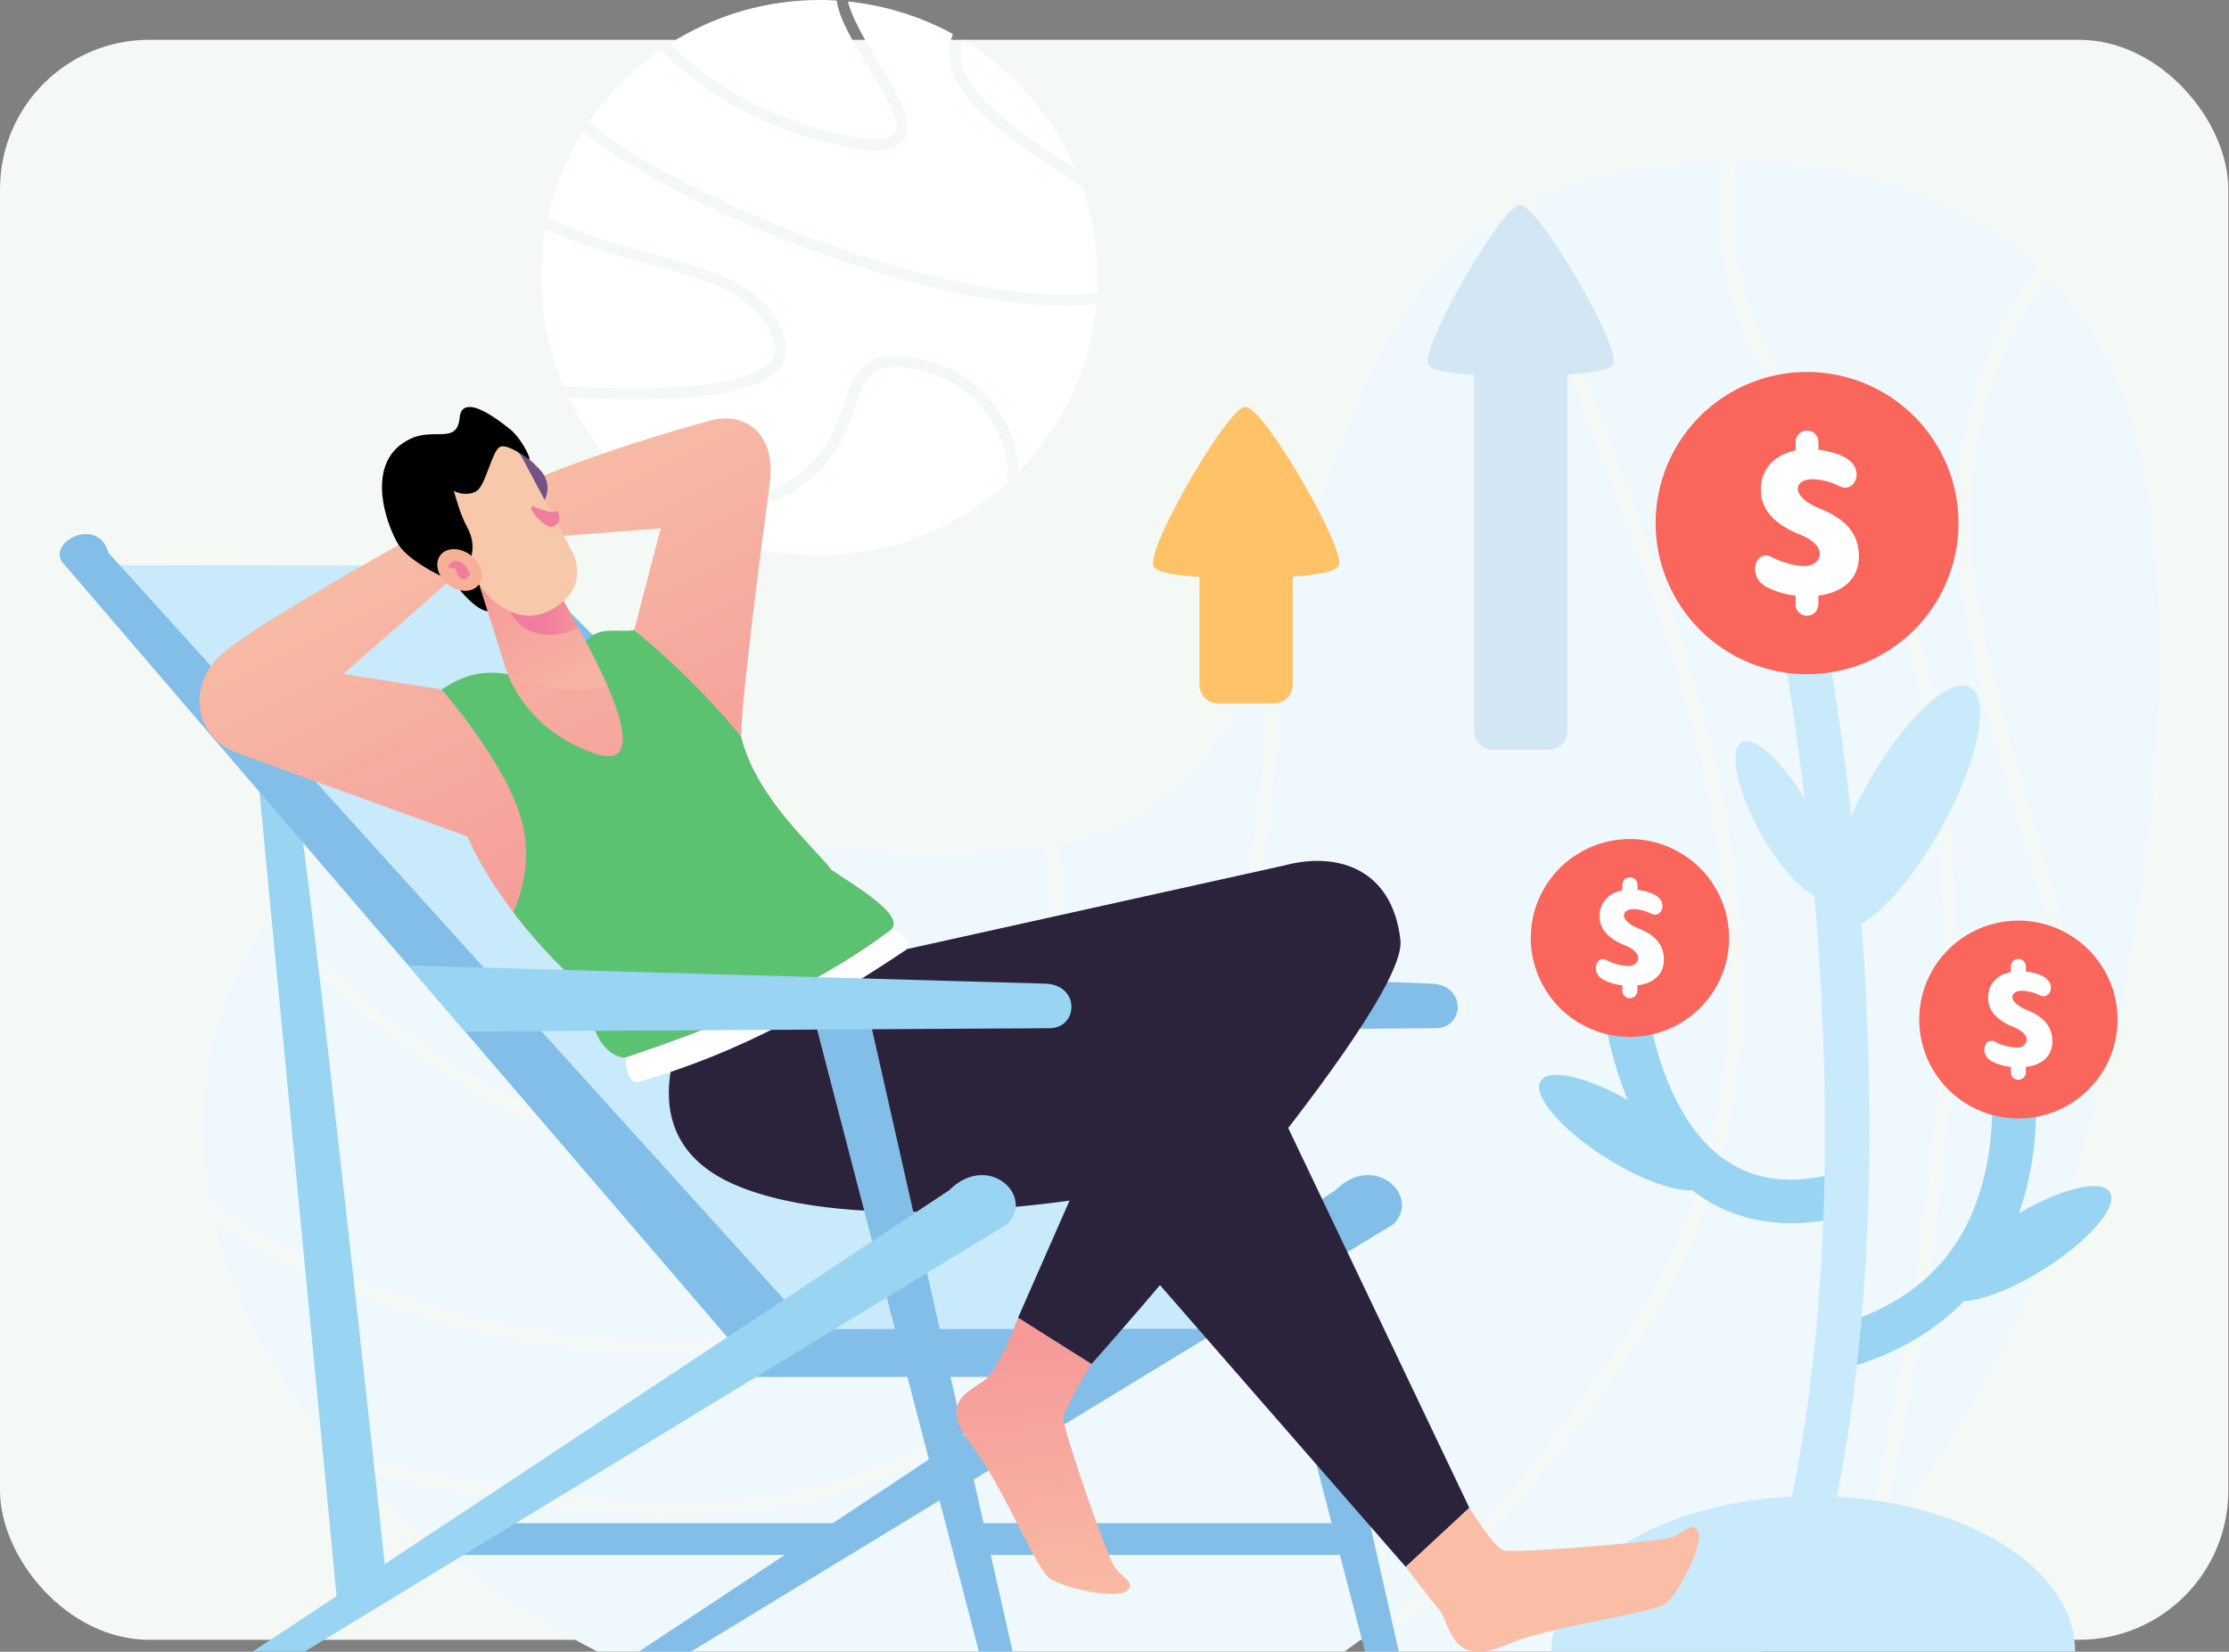 <svg width="224" height="166" viewBox="0 0 224 166" fill="none" xmlns="http://www.w3.org/2000/svg">
<rect x="0" y="0" width="224" height="166" fill="#808080" stroke="none"/>
<rect y="4" width="223.932" height="160.803" rx="15" fill="#F4F9F5"/>
<g clip-path="url(#clip0_401_1501)">
<path d="M82.351 1.42481e-05C77.016 0.001 71.792 1.526 67.297 4.394C70.839 7.916 76.449 11.794 84.844 13.588C87 14.049 88.415 14.078 89.174 13.87C89.449 13.817 89.699 13.674 89.885 13.464C90.024 13.272 90.094 13.038 90.082 12.801C90.082 12.198 89.776 11.255 89.247 10.187C88.718 9.12 87.992 7.916 87.255 6.692C85.844 4.366 84.35 2.022 84.085 0.051C83.511 0.015 82.936 -0.002 82.362 -0.002L82.351 1.42481e-05ZM85.218 0.148C85.541 1.653 86.854 3.919 88.189 6.113C88.933 7.34 89.672 8.559 90.232 9.692C90.792 10.826 91.193 11.858 91.18 12.808C91.186 13.285 91.034 13.751 90.748 14.133C90.415 14.53 89.963 14.808 89.46 14.926C88.37 15.223 86.843 15.134 84.605 14.657C75.887 12.792 70.06 8.692 66.381 4.991C63.534 6.966 61.081 9.452 59.146 12.324C61.093 13.814 63.136 15.174 65.263 16.396C70.022 19.164 75.8 21.833 81.76 24.038C87.719 26.243 93.856 27.988 99.324 28.907C103.488 29.603 107.269 29.813 110.269 29.418C110.296 28.915 110.309 28.413 110.309 27.911C110.312 24.785 109.788 21.681 108.759 18.729C105.467 16.672 101.804 14.31 98.839 11.568C96.347 9.255 95.474 7.258 95.419 5.552C95.403 4.825 95.516 4.101 95.753 3.413C92.493 1.638 88.91 0.529 85.216 0.15L85.218 0.148ZM108.759 18.729L108.704 18.57L108.759 18.729ZM108.704 18.57L108.646 18.411L108.704 18.57ZM110.276 29.42C110.276 29.515 110.265 29.61 110.26 29.703C110.265 29.608 110.271 29.515 110.276 29.42ZM110.26 29.703C110.26 29.758 110.26 29.813 110.26 29.87C110.251 29.813 110.256 29.756 110.26 29.703ZM59.146 12.333L59.062 12.459C59.091 12.417 59.12 12.375 59.146 12.333ZM96.446 3.805L96.592 3.891L96.446 3.805ZM96.741 3.979C96.582 4.479 96.508 5.001 96.519 5.526C96.561 6.891 97.23 8.581 99.588 10.768C102.089 13.088 105.151 15.139 108.08 16.994C105.772 11.57 101.803 7.014 96.741 3.979ZM66.536 4.892L66.443 4.958L66.536 4.892ZM58.945 12.637L58.865 12.757L58.945 12.637ZM58.865 12.757C58.836 12.803 58.805 12.85 58.776 12.898C58.812 12.85 58.836 12.803 58.865 12.757ZM58.672 13.059C58.655 13.09 58.635 13.119 58.615 13.15C58.635 13.119 58.655 13.09 58.672 13.059ZM58.542 13.269C56.917 15.902 55.742 18.785 55.064 21.802C58.845 23.843 63.31 24.855 67.39 26C70.022 26.735 72.493 27.531 74.519 28.744C76.544 29.957 78.129 31.616 78.858 34.015C79.049 34.588 79.075 35.202 78.932 35.788C78.789 36.374 78.483 36.909 78.05 37.329C77.197 38.169 75.911 38.728 74.337 39.143C71.189 39.972 66.837 40.188 62.383 40.124C60.612 40.1 58.841 40.027 57.109 39.928C59.223 44.349 62.465 48.138 66.511 50.912C67.271 50.957 68.039 50.979 68.805 50.97C73.275 50.915 77.711 49.865 80.824 47.201C83.936 44.536 84.425 41.39 85.408 38.966C85.9 37.756 86.564 36.678 87.799 36.139C88.404 35.89 89.051 35.761 89.705 35.758C90.885 35.769 92.058 35.939 93.192 36.264C98.261 37.572 101.675 41.764 102.268 46.237C102.32 46.631 102.349 47.027 102.355 47.424C106.826 42.859 109.594 36.903 110.198 30.549C107.07 30.931 103.289 30.686 99.156 29.994C93.591 29.062 87.396 27.305 81.384 25.081C75.371 22.856 69.542 20.165 64.714 17.348C62.572 16.12 60.513 14.755 58.548 13.261L58.542 13.269ZM102.348 47.431L102.187 47.594C102.24 47.532 102.293 47.477 102.348 47.431ZM55.064 21.802L55.031 21.948L55.064 21.802ZM108.219 17.304L108.281 17.458L108.219 17.304ZM108.281 17.458L108.345 17.615L108.281 17.458ZM108.345 17.615L108.407 17.774L108.345 17.615ZM108.407 17.774C108.427 17.827 108.449 17.88 108.469 17.931C108.449 17.88 108.427 17.825 108.401 17.774H108.407ZM108.469 17.933L108.529 18.09L108.469 17.933ZM108.529 18.09L108.589 18.249L108.529 18.09ZM55.024 21.977L54.991 22.133L55.024 21.977ZM54.991 22.133C54.978 22.189 54.967 22.244 54.956 22.299C54.967 22.244 54.978 22.189 54.991 22.133ZM54.956 22.299L54.922 22.467L54.956 22.299ZM54.922 22.467L54.889 22.633L54.922 22.467ZM54.889 22.633L54.863 22.776L54.889 22.633ZM54.834 22.935C53.864 28.28 54.479 33.791 56.605 38.792C58.495 38.909 60.459 38.995 62.405 39.013C66.813 39.077 71.114 38.845 74.061 38.069C75.535 37.681 76.659 37.15 77.281 36.536C77.904 35.922 78.103 35.297 77.806 34.327C77.166 32.217 75.825 30.792 73.959 29.676C72.092 28.56 69.704 27.778 67.096 27.049C63.155 25.958 58.723 24.975 54.827 22.935H54.834ZM56.605 38.792L56.671 38.949L56.605 38.792ZM56.671 38.949C56.693 39 56.715 39.053 56.74 39.103C56.709 39.053 56.687 39 56.665 38.949H56.671ZM56.74 39.103C56.762 39.156 56.784 39.207 56.809 39.26C56.778 39.207 56.755 39.156 56.733 39.103H56.74ZM56.809 39.26L56.875 39.408L56.809 39.26ZM110.254 29.875C110.254 29.93 110.254 29.985 110.254 30.043C110.24 29.988 110.245 29.93 110.247 29.875H110.254ZM110.254 30.043L110.24 30.211L110.254 30.043ZM110.24 30.211C110.24 30.268 110.24 30.323 110.225 30.381C110.214 30.323 110.218 30.268 110.223 30.211H110.24ZM110.225 30.381L110.212 30.549L110.225 30.381ZM89.763 36.867C89.248 36.862 88.737 36.958 88.26 37.15C87.374 37.535 86.9 38.273 86.449 39.382C85.55 41.602 84.957 45.126 81.561 48.038C78.165 50.95 73.469 52.015 68.836 52.072H68.367C73.507 55.038 79.461 56.293 85.364 55.657C91.268 55.022 96.815 52.527 101.204 48.535C101.274 47.821 101.262 47.101 101.166 46.39C100.641 42.378 97.549 38.536 92.915 37.331C91.884 37.036 90.818 36.88 89.745 36.867H89.763ZM102.085 47.707L101.967 47.824L102.085 47.707ZM101.719 48.062L101.595 48.179L101.719 48.062ZM67.796 51.743L67.942 51.831L67.796 51.743Z" fill="white"/>
<path d="M175.155 16.248H174.526C173.289 23.627 174.451 33.341 183.231 44.108C192.972 56.056 196.226 74.241 196.463 92.665C196.7 111.089 193.901 129.782 191.371 142.773C190.618 146.631 189.784 150.572 188.985 154.41C199.456 141.971 206.396 126.519 210.751 110.989C205.699 89.152 197.233 67.591 196.731 54.043C196.288 42.048 200.29 33.094 204.922 26.824C199.009 21.177 189.704 16.338 175.155 16.248ZM174.254 16.248C173.938 16.248 173.619 16.248 173.298 16.261L174.254 16.248ZM173.289 16.261C170.845 16.312 168.258 16.5 165.53 16.824C161.056 17.363 157.243 18.464 153.963 20.012C154.071 22.792 154.737 26.028 156.134 29.802C161.81 45.15 169.751 62.896 173.265 81.198C176.778 99.501 175.861 118.422 163.77 135.953C154.733 149.061 146.699 158.928 137.18 165.989H176.975C180.713 163.089 184.178 159.854 187.324 156.323C188.261 151.818 189.286 147.121 190.176 142.541C192.695 129.599 195.489 110.972 195.243 92.68C194.997 74.389 191.728 56.458 182.284 44.879C173.393 33.975 172.069 23.916 173.289 16.261ZM153.341 20.32C153.159 20.41 152.982 20.503 152.803 20.596C152.973 20.503 153.152 20.41 153.341 20.32ZM152.783 20.607C136.726 29.044 134.061 48.696 127.703 64.18C127.902 65.454 128.064 66.831 128.168 68.344C128.916 79.247 126.704 96.315 114.996 121.117C94.759 163.979 56.645 151.219 35.758 148.051C41.956 154.679 50.056 160.835 60.036 165.989H135.101C145.05 158.994 153.323 148.959 162.773 135.261C174.653 118.044 175.56 99.543 172.071 81.428C168.582 63.314 160.686 45.636 154.988 30.226C153.648 26.601 152.951 23.41 152.776 20.607H152.783ZM205.778 27.677C201.335 33.748 197.519 42.402 197.953 54.008C198.426 66.656 206.316 87.332 211.432 108.53C218.362 82.173 217.981 56.04 214.877 44.488C214.884 44.474 213.42 35.5 205.772 27.666L205.778 27.677ZM127.269 65.236C127.154 65.505 127.036 65.773 126.919 66.04C127.03 65.768 127.147 65.49 127.262 65.22L127.269 65.236ZM126.766 66.391C122.744 75.357 117.116 82.579 106.273 84.802C107.836 95.362 108.266 115.993 91.492 129.053C79.726 138.193 59.697 137.546 42.264 132.192C34.485 129.802 27.21 126.461 21.419 122.575C23.312 130.664 27.633 138.924 34.41 146.575C55.496 149.2 93.427 163.928 113.884 120.598C125.529 95.937 127.674 79.082 126.946 68.428C126.897 67.715 126.835 67.032 126.762 66.376L126.766 66.391ZM48.558 80.754C47.639 80.754 46.736 80.792 45.85 80.86C46.4 81.726 47.029 82.539 47.728 83.291C50.898 86.737 55.662 89.366 60.472 91.75C65.283 94.134 70.129 96.27 73.501 98.897C75.185 100.212 76.513 101.657 77.235 103.354C77.957 105.051 78.039 106.981 77.306 109.114C75.858 113.344 72.524 115.501 68.358 115.921C64.192 116.34 59.164 115.11 53.9 112.827C44.296 108.63 33.914 100.844 26.933 92.351C25.833 94.005 24.84 95.728 23.958 97.508C20.443 104.52 19.469 112.569 21.054 120.843C26.883 124.948 34.467 128.523 42.625 131.028C59.826 136.313 79.533 136.799 90.735 128.072C106.851 115.523 106.55 95.486 105.049 85.009C104.192 85.157 103.306 85.268 102.393 85.343C79.77 87.314 62.294 80.688 48.567 80.75L48.558 80.754ZM45.171 80.922C44.949 80.942 44.748 80.966 44.538 80.991C44.748 80.966 44.958 80.942 45.171 80.922ZM44.524 80.991C38.067 81.768 32.499 84.581 27.655 91.306C34.496 99.719 44.898 107.56 54.389 111.694C59.534 113.934 64.409 115.077 68.238 114.699C72.068 114.321 74.831 112.545 76.15 108.718C76.803 106.818 76.719 105.258 76.113 103.829C75.506 102.399 74.342 101.094 72.748 99.852C69.573 97.377 64.778 95.234 59.928 92.835C55.077 90.436 50.2 87.78 46.827 84.106C45.945 83.157 45.173 82.112 44.524 80.991ZM105.7 84.899C105.521 84.932 105.339 84.965 105.158 84.994C105.339 84.965 105.523 84.932 105.7 84.899ZM211.076 109.816C210.972 110.203 210.855 110.589 210.755 110.978C210.866 110.592 210.974 110.203 211.078 109.816H211.076Z" fill="#EEF8FD"/>
<path d="M97.316 153.084H136.737C136.841 153.084 136.927 153.267 136.927 153.495V155.859C136.927 156.08 136.841 156.272 136.737 156.272H97.332C97.228 156.272 97.144 156.087 97.144 155.859V153.495C97.128 153.259 97.212 153.084 97.316 153.084Z" fill="#82BEE7"/>
<path d="M49.16 53.736C47.402 53.69 45.534 55.457 46.946 56.829L111.679 125.385L116.175 120.18L51.345 55.616C50.973 54.279 50.081 53.76 49.16 53.736Z" fill="#82BEE7"/>
<path d="M45.064 153.084H84.773C84.877 153.084 84.961 153.267 84.961 153.495V155.859C84.961 156.08 84.877 156.272 84.773 156.272H45.064C44.96 156.272 44.876 156.087 44.876 155.859V153.495C44.876 153.259 44.96 153.084 45.064 153.084Z" fill="#82BEE7"/>
<path d="M126.033 101.611L140.571 165.989H137.18L120.439 101.611H126.033Z" fill="#82BEE7"/>
<path d="M99.546 103.674L144.264 103.338C147.235 103.338 147.399 98.853 143.695 98.853L97.332 97.033L99.546 103.674Z" fill="#82BEE7"/>
<path d="M75.898 132.864H115.607C115.711 132.864 115.932 133.085 115.795 133.277L112.288 137.972C112.151 138.155 112.204 138.385 112.1 138.385H74.145C74.104 138.372 74.066 138.351 74.034 138.322C74.002 138.294 73.977 138.259 73.959 138.22C73.941 138.181 73.931 138.139 73.93 138.097C73.93 138.054 73.938 138.012 73.954 137.972L75.708 133.277C75.79 133.063 75.792 132.864 75.898 132.864Z" fill="#82BEE7"/>
<path d="M134.218 119.608L64.205 165.989H69.438L140.038 123.026C142.856 120.213 138.099 115.735 134.218 119.608Z" fill="#82BEE7"/>
<path d="M30.015 82.162C30.586 82.162 38.797 158.4 38.797 158.4L34.004 162.275L25.433 72.984L30.015 82.162Z" fill="#9AD4F3"/>
<path d="M6.498 56.776L46.948 56.84L95.902 105.269L126.033 101.613L124.927 107.357L121.759 133.549L79.522 133.578L6.498 56.776Z" fill="#C9EAFB"/>
<path d="M79.582 100.04C79.582 100.04 81.968 97.872 95.501 98.493C105.242 98.946 123.935 108.581 127.942 112.169C134.681 118.203 116.233 124.621 108.976 120.441C108.976 120.441 85.913 124.285 73.846 119.069C61.778 113.853 69.861 101.136 69.861 101.136L70.547 100.208L79.582 100.04Z" fill="url(#paint0_linear_401_1501)"/>
<path d="M108.976 120.45L141.267 157.476L147.662 151.544L129.173 112.772L108.976 120.45Z" fill="url(#paint1_linear_401_1501)"/>
<path d="M84.372 96.885L129.091 86.974C134.337 85.571 139.918 87.254 140.735 94.485C141.517 101.412 109.687 137.091 109.687 137.091L102.306 132.438L114.482 104.739C114.482 104.739 91.441 103.192 85.991 100.51C85.203 100.124 82.145 99.626 82.752 99.269C83.194 99.028 83.571 98.685 83.854 98.269C84.136 97.854 84.316 97.377 84.377 96.878L84.372 96.885Z" fill="url(#paint2_linear_401_1501)"/>
<path d="M87.221 101.611L101.759 165.989H98.372L81.629 101.611H87.221Z" fill="#82BEE7"/>
<path d="M78.796 130.597L10.897 55.552C9.81 51.67 4.342 54.668 6.498 56.776L74.308 135.805L78.796 130.597Z" fill="#82BEE7"/>
<path d="M95.406 119.608L25.395 165.989H30.622L101.228 123.026C104.046 120.213 99.289 115.735 95.406 119.608Z" fill="#9AD4F3"/>
<path d="M102.304 132.444C102.304 132.444 100.907 136.255 99.479 138.189C98.348 139.735 93.723 140.314 97.657 145.278C100.664 149.065 104.137 157.768 105.476 158.625C107.247 159.75 112.319 160.717 113.271 159.867C114.223 159.016 112.64 158.515 111.894 157.302C111.148 156.089 106.813 143.652 106.873 142.574C106.933 141.496 109.685 137.088 109.685 137.088L102.304 132.444Z" fill="url(#paint3_linear_401_1501)"/>
<path d="M208.537 165.989C208.537 160.404 203.52 155.245 195.378 152.452C187.236 149.66 177.203 149.662 169.061 152.452C160.918 155.243 155.902 160.406 155.902 165.989H208.537Z" fill="#C9EAFB"/>
<path d="M141.266 157.476C141.266 157.476 143.119 159.907 144.636 161.787C145.838 163.269 145.743 167.778 151.554 165.242C155.981 163.309 166.278 162.178 167.449 161.104C168.999 159.69 171.212 155.037 170.643 153.902C170.074 152.766 169.173 154.164 167.808 154.564C166.442 154.964 152.145 156.153 151.116 155.819C150.086 155.486 147.662 151.535 147.662 151.535L141.266 157.476Z" fill="url(#paint4_linear_401_1501)"/>
<path d="M163.019 96.827H162.893C162.309 96.868 161.765 97.137 161.379 97.577C160.994 98.016 160.799 98.591 160.836 99.174C160.836 99.174 161.248 106.12 164.502 112.56C166.13 115.779 168.516 118.967 172.067 120.956C175.618 122.944 180.271 123.618 185.821 122.135C186.386 121.983 186.868 121.614 187.161 121.108C187.454 120.602 187.534 120 187.384 119.436C187.232 118.871 186.861 118.391 186.354 118.098C185.847 117.806 185.245 117.726 184.679 117.876C180.003 119.126 176.767 118.539 174.234 117.114C171.702 115.689 169.807 113.283 168.447 110.574C165.709 105.157 165.244 98.88 165.244 98.88C165.205 98.321 164.955 97.797 164.544 97.415C164.133 97.033 163.592 96.822 163.03 96.823L163.019 96.827Z" fill="#9AD4F3"/>
<path d="M202.084 105.028C201.948 105.028 201.814 105.04 201.681 105.064C201.106 105.171 200.597 105.501 200.265 105.982C199.933 106.462 199.806 107.054 199.91 107.629C200.429 111.303 200.222 115.043 199.301 118.638C197.762 124.455 194.074 130.675 183.993 133.374C183.459 133.554 183.013 133.929 182.747 134.424C182.481 134.92 182.414 135.498 182.56 136.041C182.706 136.584 183.053 137.051 183.532 137.347C184.011 137.643 184.585 137.746 185.137 137.634C196.678 134.541 201.756 126.632 203.569 119.763C204.656 115.543 204.888 111.148 204.251 106.838C204.157 106.332 203.889 105.874 203.494 105.545C203.098 105.215 202.599 105.033 202.084 105.031V105.028Z" fill="#9AD4F3"/>
<path d="M212.796 102.466C212.796 104.432 212.212 106.354 211.117 107.989C210.022 109.624 208.467 110.898 206.646 111.651C204.826 112.403 202.823 112.6 200.89 112.217C198.958 111.833 197.183 110.886 195.79 109.496C194.397 108.105 193.448 106.334 193.063 104.405C192.679 102.477 192.876 100.478 193.63 98.661C194.384 96.844 195.661 95.291 197.299 94.199C198.938 93.106 200.864 92.523 202.834 92.523C205.476 92.523 208.01 93.571 209.878 95.435C211.746 97.3 212.796 99.829 212.796 102.466Z" fill="url(#paint5_linear_401_1501)"/>
<path d="M202.83 96.374C202.63 96.374 202.439 96.453 202.298 96.594C202.157 96.734 202.078 96.924 202.077 97.123V97.682C200.527 97.985 199.664 99.116 199.797 100.541C199.892 101.56 200.623 102.547 202.429 103.25C204.3 104.014 203.784 105.291 202.672 105.291C201.89 105.254 201.126 105.042 200.437 104.673C199.469 104.193 198.847 105.943 200.153 106.661C200.753 106.971 201.405 107.165 202.077 107.233V107.808C202.087 108 202.171 108.18 202.311 108.312C202.451 108.445 202.636 108.518 202.829 108.518C203.021 108.518 203.206 108.445 203.346 108.312C203.486 108.18 203.57 108 203.58 107.808V107.233C205.426 107.012 206.381 105.908 206.237 104.337C206.115 103.049 205.294 102.145 203.658 101.493C201.723 100.709 201.931 99.567 203.215 99.567C203.845 99.59 204.463 99.756 205.019 100.053C205.975 100.495 206.75 98.906 205.307 98.115C204.766 97.856 204.184 97.693 203.587 97.634V97.126C203.587 97.027 203.568 96.929 203.531 96.838C203.493 96.747 203.438 96.664 203.368 96.594C203.299 96.524 203.216 96.469 203.124 96.431C203.033 96.393 202.935 96.374 202.836 96.374H202.83Z" fill="white"/>
<path d="M180.397 57.644C180.262 57.647 180.127 57.662 179.994 57.691C179.422 57.813 178.921 58.156 178.602 58.645C178.283 59.135 178.17 59.73 178.29 60.302C178.29 60.302 189.755 115.344 178.316 157.956C178.206 158.506 178.31 159.078 178.607 159.555C178.904 160.031 179.372 160.378 179.915 160.523C180.458 160.668 181.037 160.601 181.532 160.336C182.028 160.071 182.404 159.628 182.584 159.096C194.455 114.882 182.613 59.403 182.613 59.403C182.506 58.9 182.226 58.45 181.822 58.131C181.418 57.812 180.915 57.644 180.399 57.655L180.397 57.644Z" fill="#C9EAFB"/>
<path d="M173.758 94.269C173.758 96.235 173.174 98.157 172.079 99.792C170.985 101.427 169.429 102.702 167.608 103.454C165.788 104.207 163.785 104.404 161.853 104.02C159.92 103.636 158.145 102.689 156.752 101.299C155.359 99.909 154.41 98.137 154.026 96.208C153.641 94.28 153.838 92.281 154.592 90.464C155.346 88.647 156.623 87.095 158.262 86.002C159.9 84.91 161.826 84.327 163.796 84.327C166.438 84.327 168.972 85.374 170.84 87.239C172.709 89.103 173.758 91.632 173.758 94.269Z" fill="url(#paint6_linear_401_1501)"/>
<path d="M163.79 88.173C163.691 88.173 163.593 88.192 163.502 88.23C163.411 88.267 163.328 88.322 163.258 88.392C163.188 88.462 163.133 88.544 163.096 88.635C163.058 88.726 163.039 88.824 163.039 88.922V89.479C161.489 89.784 160.626 90.913 160.759 92.338C160.854 93.359 161.582 94.344 163.391 95.047C165.262 95.813 164.746 97.09 163.632 97.09C162.85 97.052 162.086 96.84 161.396 96.469C160.429 95.992 159.807 97.742 161.113 98.458C161.713 98.768 162.367 98.962 163.039 99.03V99.607C163.049 99.799 163.133 99.979 163.273 100.111C163.413 100.243 163.598 100.317 163.791 100.317C163.983 100.317 164.168 100.243 164.308 100.111C164.448 99.979 164.532 99.799 164.542 99.607V99.03C166.386 98.809 167.343 97.704 167.199 96.134C167.079 94.846 166.258 93.944 164.622 93.292C162.687 92.508 162.895 91.366 164.179 91.366C164.81 91.388 165.428 91.553 165.986 91.85C166.942 92.291 167.717 90.703 166.271 89.914C165.731 89.655 165.15 89.491 164.553 89.43V88.922C164.553 88.824 164.534 88.726 164.496 88.635C164.458 88.544 164.403 88.461 164.333 88.392C164.263 88.322 164.18 88.267 164.088 88.23C163.997 88.192 163.899 88.173 163.801 88.173H163.79Z" fill="white"/>
<path d="M196.815 52.569C196.815 56.597 195.211 60.46 192.358 63.308C189.504 66.156 185.633 67.757 181.597 67.757C177.561 67.757 173.691 66.156 170.837 63.308C167.983 60.46 166.38 56.597 166.38 52.569C166.38 48.542 167.983 44.679 170.837 41.831C173.691 38.982 177.561 37.382 181.597 37.382C185.633 37.383 189.503 38.983 192.357 41.831C195.211 44.679 196.814 48.542 196.815 52.569Z" fill="url(#paint7_linear_401_1501)"/>
<path d="M181.597 43.268C181.446 43.268 181.297 43.297 181.158 43.355C181.019 43.412 180.892 43.496 180.786 43.603C180.679 43.709 180.595 43.835 180.537 43.974C180.48 44.113 180.45 44.262 180.45 44.413V45.263C178.093 45.727 176.764 47.455 176.968 49.629C177.114 51.186 178.226 52.693 180.988 53.765C183.844 54.933 183.054 56.884 181.356 56.884C180.18 56.884 178.726 56.372 177.942 55.939C176.466 55.207 175.507 57.879 177.499 58.972C178.415 59.449 179.412 59.749 180.439 59.856V60.74C180.439 61.043 180.56 61.334 180.775 61.549C180.99 61.764 181.282 61.884 181.586 61.884C181.89 61.884 182.182 61.764 182.397 61.549C182.612 61.334 182.733 61.043 182.733 60.74V59.856C185.551 59.509 187.01 57.837 186.786 55.437C186.6 53.471 185.347 52.092 182.848 51.098C179.895 49.901 180.214 48.157 182.164 48.157C183.127 48.191 184.07 48.444 184.92 48.898C186.381 49.56 187.563 47.145 185.363 45.941C184.538 45.544 183.649 45.294 182.737 45.203V44.426C182.739 44.275 182.711 44.125 182.655 43.985C182.599 43.845 182.515 43.717 182.409 43.61C182.303 43.502 182.177 43.416 182.037 43.358C181.898 43.299 181.748 43.269 181.597 43.268Z" fill="white"/>
<path d="M194.504 84.236C190.647 90.774 186.091 94.684 184.32 92.97C182.549 91.255 184.243 84.574 188.099 78.03C191.955 71.493 196.511 67.584 198.282 69.296C200.054 71.009 198.36 77.692 194.504 84.236Z" fill="#C9EAFB"/>
<path d="M165.428 111.69C169.906 114.666 172.499 118.037 171.215 119.217C169.931 120.397 165.262 118.943 160.783 115.967C156.305 112.991 153.712 109.622 154.996 108.44C156.28 107.258 160.949 108.714 165.428 111.69Z" fill="#9AD4F3"/>
<path d="M201.419 122.856C196.952 125.832 194.349 129.201 195.624 130.381C196.899 131.561 201.577 130.107 206.055 127.131C210.545 124.155 213.135 120.781 211.851 119.604C210.567 118.426 205.898 119.877 201.419 122.856Z" fill="#9AD4F3"/>
<path d="M177.274 84.327C179.747 88.525 182.673 91.03 183.809 89.93C184.945 88.829 183.858 84.539 181.374 80.345C178.901 76.148 175.974 73.642 174.839 74.743C173.703 75.843 174.799 80.129 177.274 84.327Z" fill="#C9EAFB"/>
<path d="M87.576 92.188C87.675 92.141 92.473 94.51 91.02 95.482C82.898 100.915 74.388 105.828 64.22 108.711C62.483 109.202 62.755 104.072 62.854 104.014L87.576 92.188Z" fill="white"/>
<path d="M71.451 42.249C61.949 44.79 50.619 49.052 53.129 48.878L54.015 54.054L66.392 53.097L63.736 63.32L57.831 64.677L52.171 66.21L51.011 67.757L44.369 69.29L34.518 67.726L46.933 56.838L45.343 51.849C45.343 51.849 25.238 62.781 22.017 65.989C18.683 69.316 19.823 74.093 23.604 75.584C27.31 76.961 46.968 84.053 46.968 84.053C50.112 91.344 57.676 98.95 59.791 99.938C58.684 102.667 60.579 106.175 62.815 106.29C72.101 103.139 81.227 99.631 89.236 93.652C91.368 92.386 87.022 89.707 83.575 87.446C81.709 85.016 75.949 80.138 74.468 73.998C74.552 69.736 76.536 54.777 77.346 48.639C78.07 43.116 74.468 41.439 71.455 42.243L71.451 42.249Z" fill="url(#paint8_linear_401_1501)"/>
<path d="M46.06 59.105C46.06 59.105 47.949 61.555 49.209 61.436C50.468 61.316 49.399 56.012 46.06 59.105Z" fill="url(#paint9_linear_401_1501)"/>
<path d="M47.787 57.593L51.017 67.757C53.787 69.674 66.815 70.817 59.295 65.309L55.773 58.787L47.787 57.593Z" fill="url(#paint10_linear_401_1501)"/>
<path d="M50.825 58.035L51.23 58.095L56.016 59.233L58.106 63.117C56.926 63.687 55.361 64.091 53.678 63.559C50.238 62.483 50.796 58.239 50.825 58.035Z" fill="url(#paint11_linear_401_1501)"/>
<path d="M53.198 46.182C53.635 46.555 54.043 46.962 54.418 47.397C54.753 47.796 54.96 48.288 55.011 48.806C55.061 49.325 54.953 49.846 54.701 50.303L50.975 44.512C50.975 44.512 52.613 45.086 53.198 46.182Z" fill="url(#paint12_linear_401_1501)"/>
<path d="M52.538 46.125L57.506 55.457C57.506 55.457 59.434 58.687 55.788 61.06C52.142 63.433 48.857 60.086 47.818 58.217C46.78 56.347 45.202 53.298 43.63 50.347C42.058 47.395 50.028 41.41 52.538 46.125Z" fill="url(#paint13_linear_401_1501)"/>
<path d="M53.685 50.926C53.685 50.926 55.343 51.642 55.788 51.407C56.233 51.173 56.543 52.494 55.629 52.91C54.714 53.325 52.602 50.596 53.685 50.921V50.926Z" fill="#F17F9C"/>
<path d="M46.957 40.928C48.148 40.67 50.428 42.475 51.292 43.169C52.383 44.052 53.364 46.074 53.198 46.182C53.198 46.182 50.984 44.512 50.236 44.914C49.487 45.316 48.879 48.347 48.082 49.189C47.555 49.746 46.337 49.766 45.605 49.324C45.908 50.395 46.335 51.865 46.933 52.956C48.186 55.232 46.933 56.84 46.933 56.84C46.933 56.84 47.789 59.195 46.49 58.809C45.191 58.422 41.177 56.54 40.046 54.737C38.914 52.934 36.389 46.317 41.321 44.066C43.674 42.992 45.943 44.658 46.191 41.993C46.253 41.33 46.53 41.014 46.928 40.928H46.957Z" fill="url(#paint14_linear_401_1501)"/>
<path d="M45.033 58.753C46.096 59.578 47.469 59.591 48.102 58.78C48.735 57.969 48.389 56.641 47.327 55.815C46.264 54.989 44.892 54.978 44.259 55.788C43.625 56.599 43.98 57.927 45.033 58.753Z" fill="#F8AF97"/>
<path d="M47.245 57.708C47.218 57.649 46.802 56.639 46.087 56.414C45.372 56.188 44.943 56.915 45.124 57.059C45.306 57.203 45.773 56.944 45.815 57.297C45.857 57.651 46.468 58.948 47.245 57.708Z" fill="url(#paint15_linear_401_1501)"/>
<path d="M63.74 63.325C62.097 63.612 60.304 62.828 58.852 64.447C60.809 68.055 65.557 77.619 59.883 75.763C52.921 73.483 51.028 67.759 51.028 67.759C48.177 67.248 46.18 68.099 44.387 69.292C44.387 69.292 51.141 77.003 52.511 82.802C53.397 86.529 52.41 89.815 51.595 91.695C54.832 95.95 58.436 99.311 59.786 99.945C58.679 102.673 60.574 106.182 62.81 106.297C72.097 103.146 81.222 99.638 89.232 93.659C91.363 92.393 87.018 89.713 83.571 87.453C81.703 85.023 75.944 80.144 74.463 74.005C71.243 70.106 67.65 66.529 63.735 63.325H63.74Z" fill="#5BC272"/>
<path d="M46.727 103.676L105.454 103.338C108.425 103.338 108.587 98.853 104.883 98.853L41.035 97.033L46.727 103.676Z" fill="#9AD4F3"/>
<path d="M152.776 20.607H152.718C151.326 20.757 147.478 27.431 146.788 28.646C146.188 29.705 142.854 35.734 143.573 36.715C143.974 37.263 146.008 37.541 148.145 37.681V73.501C148.144 73.744 148.192 73.985 148.285 74.21C148.378 74.435 148.514 74.639 148.687 74.811C148.859 74.983 149.064 75.12 149.289 75.213C149.515 75.305 149.756 75.353 150 75.352H155.652C155.895 75.353 156.137 75.305 156.362 75.213C156.588 75.12 156.792 74.983 156.965 74.811C157.137 74.639 157.274 74.435 157.367 74.21C157.46 73.985 157.507 73.744 157.507 73.501V37.652C159.643 37.49 161.855 37.177 162.125 36.565C162.689 35.286 158.822 28.622 158.111 27.418C157.502 26.386 154.038 20.657 152.776 20.604V20.607Z" fill="#D2E6F4"/>
<path d="M125.17 40.906H125.113C123.72 41.056 119.873 47.731 119.184 48.946C118.582 50.004 115.248 56.034 115.97 57.015C116.37 57.563 118.405 57.841 120.541 57.98V68.837C120.541 69.08 120.588 69.321 120.681 69.546C120.774 69.771 120.911 69.975 121.083 70.147C121.256 70.32 121.46 70.456 121.686 70.549C121.911 70.641 122.152 70.689 122.396 70.688H128.046C128.29 70.689 128.531 70.641 128.757 70.549C128.982 70.456 129.187 70.32 129.36 70.147C129.532 69.975 129.669 69.771 129.762 69.546C129.856 69.321 129.904 69.08 129.903 68.837V57.951C132.04 57.79 134.249 57.476 134.519 56.864C135.083 55.585 131.216 48.922 130.505 47.718C129.899 46.686 126.434 40.957 125.17 40.904V40.906Z" fill="#FFC266"/>
</g>
<defs>
<linearGradient id="paint0_linear_401_1501" x1="26435.8" y1="12753.7" x2="37100.1" y2="12753.7" gradientUnits="userSpaceOnUse">
<stop stop-color="#2B233C"/>
<stop offset="1" stop-color="#635C70"/>
</linearGradient>
<linearGradient id="paint1_linear_401_1501" x1="16512.9" y1="24265.1" x2="23147.2" y2="24265.1" gradientUnits="userSpaceOnUse">
<stop stop-color="#2B233C"/>
<stop offset="1" stop-color="#635C70"/>
</linearGradient>
<linearGradient id="paint2_linear_401_1501" x1="24708.9" y1="27407.9" x2="34668.4" y2="27407.9" gradientUnits="userSpaceOnUse">
<stop stop-color="#2B233C"/>
<stop offset="1" stop-color="#635C70"/>
</linearGradient>
<linearGradient id="paint3_linear_401_1501" x1="99.065" y1="134.243" x2="102.557" y2="163.339" gradientUnits="userSpaceOnUse">
<stop stop-color="#F59999"/>
<stop offset="1" stop-color="#FABDA5"/>
</linearGradient>
<linearGradient id="paint4_linear_401_1501" x1="65072" y1="-458336" x2="67038.9" y2="-457561" gradientUnits="userSpaceOnUse">
<stop stop-color="#F59999"/>
<stop offset="1" stop-color="#FABDA5"/>
</linearGradient>
<linearGradient id="paint5_linear_401_1501" x1="3166.75" y1="89856.3" x2="7494.29" y2="93548.6" gradientUnits="userSpaceOnUse">
<stop stop-color="#FA655C"/>
<stop offset="1" stop-color="#FFBF8A"/>
</linearGradient>
<linearGradient id="paint6_linear_401_1501" x1="3127.71" y1="89847.9" x2="7455.24" y2="93540.1" gradientUnits="userSpaceOnUse">
<stop stop-color="#FA655C"/>
<stop offset="1" stop-color="#FFBF8A"/>
</linearGradient>
<linearGradient id="paint7_linear_401_1501" x1="4709.13" y1="137156" x2="11319.7" y2="142796" gradientUnits="userSpaceOnUse">
<stop stop-color="#FA655C"/>
<stop offset="1" stop-color="#FFBF8A"/>
</linearGradient>
<linearGradient id="paint8_linear_401_1501" x1="74.124" y1="87.403" x2="46.585" y2="32.994" gradientUnits="userSpaceOnUse">
<stop stop-color="#F59999"/>
<stop offset="1" stop-color="#F8C8AA"/>
</linearGradient>
<linearGradient id="paint9_linear_401_1501" x1="52.58" y1="61.264" x2="54.513" y2="63.103" gradientUnits="userSpaceOnUse">
<stop/>
<stop offset="1" stop-color="#735386"/>
</linearGradient>
<linearGradient id="paint10_linear_401_1501" x1="40.893" y1="63.085" x2="47.708" y2="74.933" gradientUnits="userSpaceOnUse">
<stop stop-color="#F59999"/>
<stop offset="1" stop-color="#F8B4A3"/>
</linearGradient>
<linearGradient id="paint11_linear_401_1501" x1="54.556" y1="62.286" x2="62.233" y2="62.716" gradientUnits="userSpaceOnUse">
<stop stop-color="#F17D9D"/>
<stop offset="1" stop-color="#F8AF97"/>
</linearGradient>
<linearGradient id="paint12_linear_401_1501" x1="-95055.2" y1="1924.64" x2="-94971.1" y2="2047.94" gradientUnits="userSpaceOnUse">
<stop/>
<stop offset="1" stop-color="#735386"/>
</linearGradient>
<linearGradient id="paint13_linear_401_1501" x1="-346781" y1="-5707.1" x2="-345950" y2="-4241.55" gradientUnits="userSpaceOnUse">
<stop stop-color="#F59999"/>
<stop offset="1" stop-color="#F8C8AA"/>
</linearGradient>
<linearGradient id="paint14_linear_401_1501" x1="-33711.7" y1="-318127" x2="-34782.5" y2="-318334" gradientUnits="userSpaceOnUse">
<stop/>
<stop offset="1" stop-color="#735386"/>
</linearGradient>
<linearGradient id="paint15_linear_401_1501" x1="-43641.1" y1="5551.34" x2="-43650.7" y2="5561.24" gradientUnits="userSpaceOnUse">
<stop stop-color="#F17D9D"/>
<stop offset="1" stop-color="#F8AF97"/>
</linearGradient>
<clipPath id="clip0_401_1501">
<rect width="211" height="166" fill="white" transform="translate(6)"/>
</clipPath>
</defs>
</svg>
